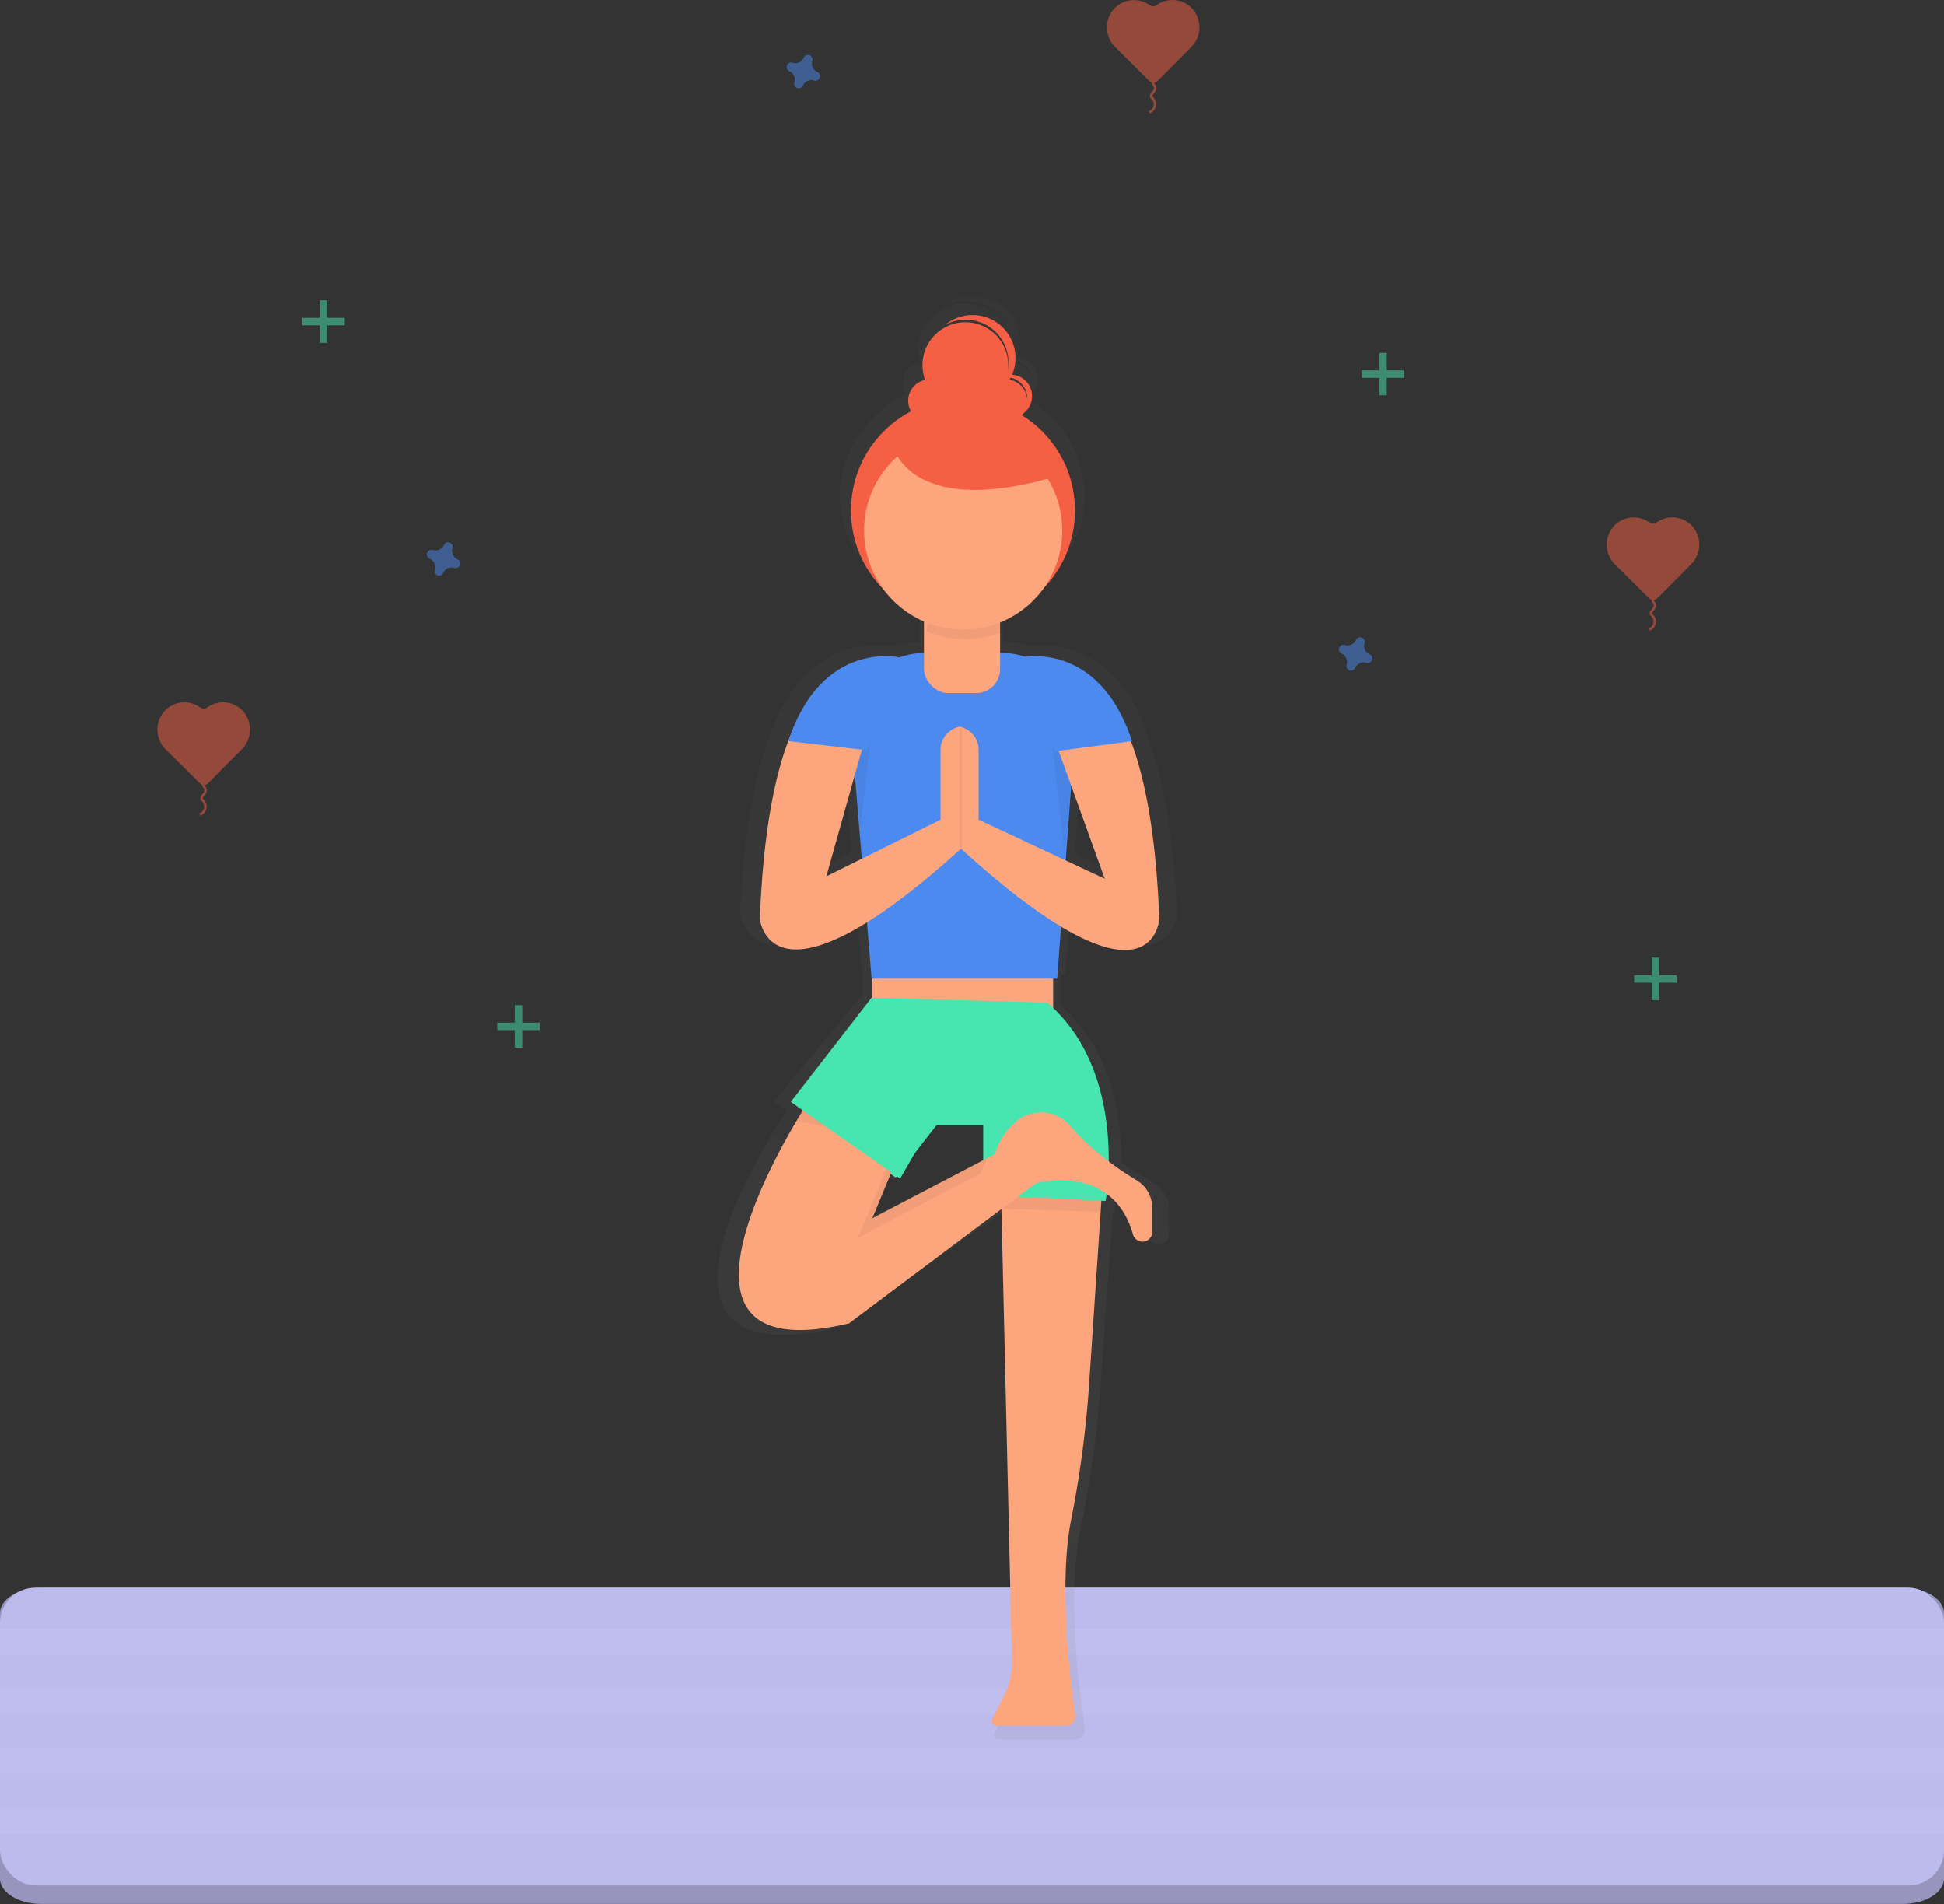 <svg id="285e20c2-5030-4880-96da-226378208714" data-name="Layer 1" xmlns="http://www.w3.org/2000/svg" xmlns:xlink="http://www.w3.org/1999/xlink" width="778" height="761.81" viewBox="0 0 778 761.81"><rect x="0" y="0" width="778" height="761.81" fill="#333333" stroke="none"/><defs><linearGradient id="5b2bb563-03eb-43dd-9e8e-c182eb9c090d" x1="587.04" y1="773.53" x2="587.04" y2="192.37" gradientUnits="userSpaceOnUse"><stop offset="0" stop-color="gray" stop-opacity="0.25"/><stop offset="0.54" stop-color="gray" stop-opacity="0.12"/><stop offset="1" stop-color="gray" stop-opacity="0.1"/></linearGradient></defs><title>meditation</title><path d="M969.49,709.09h-745c-9.12,0-16.51,4.59-16.51,10.25v106c0,5.66,7.39,10.25,16.51,10.25h745c9.12,0,16.51-4.59,16.51-10.25v-106C986,713.67,978.61,709.09,969.49,709.09Z" transform="translate(-208 -73.82)" fill="#bdbaee"/><path d="M969.49,709.09h-745c-9.12,0-16.51,4.59-16.51,10.25v106c0,5.66,7.39,10.25,16.51,10.25h745c9.12,0,16.51-4.59,16.51-10.25v-106C986,713.67,978.61,709.09,969.49,709.09Z" transform="translate(-208 -73.82)" opacity="0.2"/><rect y="635.26" width="778" height="119.12" rx="14.09" ry="14.09" fill="#bdbaee"/><rect y="651.69" width="778" height="10.27" fill="#fff" opacity="0.05"/><rect y="675.65" width="778" height="10.27" fill="#fff" opacity="0.05"/><rect y="699.61" width="778" height="10.27" fill="#fff" opacity="0.05"/><rect y="723.57" width="778" height="10.27" fill="#fff" opacity="0.05"/><path d="M669.15,546.72c-3.37-1.91-7.71-4.54-12.32-7.8.15-17.14-3.4-44.28-24.29-62.87V464h1.78L636,442.7C677.43,466,679,439.54,679,439.54c-1.44-34.41-6.24-57.41-12.39-72.69l.4,0c-12.55-36-39.61-35.39-46.81-34.54A34.25,34.25,0,0,0,610,330.69h-.63v-8.21l1-.35a14.08,14.08,0,0,0-.87-4,43.13,43.13,0,0,0,19.06-14.11,44.2,44.2,0,0,0,13.58-31.67c0-16.49-9.3-30.94-23.26-39a8.94,8.94,0,0,0,.62-.72,8.59,8.59,0,0,0,3.87-7.09,9,9,0,0,0-8.79-8.75,16.52,16.52,0,0,0,1.49-6.86c0-9.7-8.4-17.56-18.76-17.56a19.48,19.48,0,0,0-11.93,4,19.7,19.7,0,0,1,8.81-2.06c10.36,0,18.76,7.86,18.76,17.56,0,.21,0,.42,0,.62-.2-9.54-8.51-17.21-18.75-17.21s-18.76,7.86-18.76,17.56a16.5,16.5,0,0,0,1.17,6.05,8.94,8.94,0,0,0-7.42,8.59,8.31,8.31,0,0,0,1.2,4.28c-15.58,7.68-26.22,23-26.22,40.6a44.29,44.29,0,0,0,14.26,32.34A43.15,43.15,0,0,0,576,317.84V330.7a34.19,34.19,0,0,0-10.74,1.83s-34-7.45-48.6,34.27h0c-6.16,15.29-11,38.3-12.41,72.74,0,0,2.74,27.18,46.84,1.48l2,23h.36v7.8h-.36L517.8,514.47,523,518l-.22.34,0,.06-.41.63,0,.06-1,1.5-.08.13-.42.66-.12.19c-15.5,24.33-59.38,101.75,22.56,83.58l66.62-46.77,4.6,185.16a27.45,27.45,0,0,1-3.26,13.63L606,767a2,2,0,0,0,1.86,2.82h30.33a4.07,4.07,0,0,0,3.28-1.62l.71,5.3h0l-.71-5.3a3.54,3.54,0,0,0,.71-2.61l-2-14.87s-5.31-39.78.3-65.47a409.64,409.64,0,0,0,8-58.19l4.83-67.6.76,0,.26-4.53,1.13.05s.2-1,.44-2.87c4.86,3.34,9.08,8.55,11.51,16.59a4.29,4.29,0,0,0,4.15,3,4.16,4.16,0,0,0,4.29-4v-9.81A12.93,12.93,0,0,0,669.15,546.72Zm-31.1-131.08,2.37-30.75,14.71,38.24ZM621.25,226.53c0,.15,0,.29,0,.43a9,9,0,0,0-7.79-8.11c.18-.29.36-.58.53-.88A8.93,8.93,0,0,1,621.25,226.53ZM533.36,422.15l12.46-41.57,3,34.39ZM561.5,544l2.2,1.48.47-.57,1.46,1,6.42-10.44L581.54,524h20.4v14.43L553.5,562.21Z" transform="translate(-208 -73.82)" opacity="0.5" fill="url(#5b2bb563-03eb-43dd-9e8e-c182eb9c090d)"/><circle cx="385.39" cy="204.26" r="44.82" fill="#f55f44"/><path d="M608.48,545,613,738.56a28.32,28.32,0,0,1-3,13.32l-4.81,9.61a1.9,1.9,0,0,0,1.7,2.75h27.74a3.68,3.68,0,0,0,3.65-4.13l-1.82-14.53s-4.86-38.88.27-64a426.13,426.13,0,0,0,7.33-56.87l5.86-87.53Z" transform="translate(-208 -73.82)" fill="#fda57d"/><rect x="349.16" y="382.53" width="72.31" height="27.99" fill="#fda57d"/><g opacity="0.05"><polygon points="429.42 687.1 429.42 687.11 430.28 694.02 430.28 694.02 429.42 687.1"/><polygon points="401.43 483.65 441.19 484.88 441.93 471.12 400.48 478.89 401.43 483.65"/></g><path d="M631.1,465.39H556.83l-8.27-100.78a29.55,29.55,0,0,1,29.55-29.55h30.71a29.55,29.55,0,0,1,29.55,29.55Z" transform="translate(-208 -73.82)" fill="#4d8af0"/><rect x="369.78" y="235.42" width="30.47" height="41.89" rx="9.6" ry="9.6" fill="#fda57d"/><path d="M556.83,473,524.5,514.67l42,30.32,16.33-21h18.66v28l49,2.33S659.79,503,627.14,475Z" transform="translate(-208 -73.82)" fill="#47e6b1"/><path d="M531.5,514.67s-72.31,109.63,16.33,88.64l74.64-56s30.66-8.76,38.93,20.41a4,4,0,0,0,3.79,2.92h0a3.93,3.93,0,0,0,3.93-3.93v-9.58a12.78,12.78,0,0,0-6.16-11c-6.85-4.14-18.09-11.78-26.66-21.82a15.36,15.36,0,0,0-21.61-1.79,27.14,27.14,0,0,0-8.55,13.08l-49,25.66,16.33-39.65Z" transform="translate(-208 -73.82)" fill="#fda57d"/><g opacity="0.05"><path d="M567.84,529.28l-16.33,39.65,49-25.66a25.55,25.55,0,0,1,2.6-6l-45.93,24.06,16.33-39.65-42-7s-1.94,2.94-4.79,7.76Z" transform="translate(-208 -73.82)"/></g><polygon points="325.43 429.34 321.31 444.31 360.26 471.55 378.35 440.13 325.43 429.34" fill="#47e6b1"/><g opacity="0.05"><path d="M558.2,353.75a29.73,29.73,0,0,1,1.3-4.61,29.47,29.47,0,0,0-10,22.13l2.82,34.34Z" transform="translate(-208 -73.82)"/></g><g opacity="0.05"><path d="M628.21,364.22a29.73,29.73,0,0,0-1.3-4.61,29.47,29.47,0,0,1,10,22.13l-2.82,34.34Z" transform="translate(-208 -73.82)"/></g><path d="M651,352.57c9.77,12.24,18.94,37.59,20.95,88.87,0,0-2.33,42-79.31-28l-2.33-47.08h0a1.7,1.7,0,0,1,2.05-1.68,9.33,9.33,0,0,1,7.28,9.1v28l50.46,23.62-22.43-62.28C625.33,349.64,642.5,341.88,651,352.57Z" transform="translate(-208 -73.82)" fill="#fda57d"/><path d="M616.55,336.86s31.15-7.28,44.46,33.49l-30.92,4.11Z" transform="translate(-208 -73.82)" fill="#4d8af0"/><path d="M538,347.45c-11.44,9.58-23.54,34.1-25.89,94,0,0,3.9,41.56,80.88-28.42l.76-46.65h0a1.7,1.7,0,0,0-2.05-1.68,9.33,9.33,0,0,0-7.28,9.1v28l-45.7,22.66,18.46-65.77C559.11,347.85,546.45,340.39,538,347.45Z" transform="translate(-208 -73.82)" fill="#fda57d"/><path d="M568,336.86s-31.15-7.28-44.46,33.49L554.93,374Z" transform="translate(-208 -73.82)" fill="#4d8af0"/><rect x="384.06" y="291.59" width="0.95" height="47.61" opacity="0.05"/><path d="M594.42,329.54a39.52,39.52,0,0,0,14.73-2.84A14.6,14.6,0,0,0,594.59,313h-1.25a14.61,14.61,0,0,0-14.54,13.29A39.52,39.52,0,0,0,594.42,329.54Z" transform="translate(-208 -73.82)" opacity="0.05"/><circle cx="385.47" cy="212.26" r="39.65" fill="#fda57d"/><circle cx="372.04" cy="160.39" r="8.58" fill="#f55f44"/><circle cx="402.56" cy="160.39" r="8.58" fill="#f55f44"/><circle cx="386.34" cy="146.09" r="17.17" fill="#f55f44"/><path d="M612.46,223.73a8.54,8.54,0,0,0-4.79,1.46,8.58,8.58,0,0,1,7.67,15.2,8.58,8.58,0,0,0-2.88-16.66Z" transform="translate(-208 -73.82)" fill="#f55f44"/><path d="M597.2,199.89a17.1,17.1,0,0,0-10.92,3.92,17.16,17.16,0,0,1,19,28.4,17.16,17.16,0,0,0-8.06-32.32Z" transform="translate(-208 -73.82)" fill="#f55f44"/><path d="M564.78,250.43s4.77,31.47,64.85,14.3L600.06,239Z" transform="translate(-208 -73.82)" fill="#f55f44"/><g opacity="0.5"><path d="M868.14,282.9a10.89,10.89,0,0,0-14.21,1.32,11.13,11.13,0,0,0,.44,15.51L868,313.24a2.27,2.27,0,0,0,3.21,0l13.5-13.58a11.13,11.13,0,0,0,.35-15.51,10.89,10.89,0,0,0-14.21-1.24A2.29,2.29,0,0,1,868.14,282.9Z" transform="translate(-208 -73.82)" fill="#f55f44"/><path d="M869.65,312.7a2,2,0,0,0,0,1.9,8.78,8.78,0,0,1,.53.88c.35.87-.26,1.82-.88,2.53-.39.45-.83,1.06-.57,1.6a2,2,0,0,0,.46.52,3.35,3.35,0,0,1-1.28,5.58" transform="translate(-208 -73.82)" fill="none" stroke="#f55f44" stroke-miterlimit="10"/></g><g opacity="0.5"><path d="M288.14,356.9a10.89,10.89,0,0,0-14.21,1.32,11.13,11.13,0,0,0,.44,15.51L288,387.24a2.27,2.27,0,0,0,3.21,0l13.5-13.58a11.13,11.13,0,0,0,.35-15.51,10.89,10.89,0,0,0-14.21-1.24A2.29,2.29,0,0,1,288.14,356.9Z" transform="translate(-208 -73.82)" fill="#f55f44"/><path d="M289.65,386.7a2,2,0,0,0,0,1.9,8.78,8.78,0,0,1,.53.88c.35.87-.26,1.82-.88,2.53-.39.45-.83,1.06-.57,1.6a2,2,0,0,0,.46.52,3.35,3.35,0,0,1-1.28,5.58" transform="translate(-208 -73.82)" fill="none" stroke="#f55f44" stroke-miterlimit="10"/></g><g opacity="0.5"><path d="M668.14,75.9a10.89,10.89,0,0,0-14.21,1.32,11.13,11.13,0,0,0,.44,15.51L668,106.24a2.27,2.27,0,0,0,3.21,0l13.5-13.58A11.13,11.13,0,0,0,685,77.14a10.89,10.89,0,0,0-14.21-1.24A2.29,2.29,0,0,1,668.14,75.9Z" transform="translate(-208 -73.82)" fill="#f55f44"/><path d="M669.65,105.7a2,2,0,0,0,0,1.9,8.78,8.78,0,0,1,.53.88c.35.87-.26,1.82-.88,2.53-.39.45-.83,1.06-.57,1.6a2,2,0,0,0,.46.52,3.35,3.35,0,0,1-1.28,5.58" transform="translate(-208 -73.82)" fill="none" stroke="#f55f44" stroke-miterlimit="10"/></g><g opacity="0.5"><rect x="552" y="141.18" width="3" height="17" fill="#47e6b1"/><rect x="760" y="215" width="3" height="17" transform="translate(777 -611.82) rotate(90)" fill="#47e6b1"/></g><g opacity="0.5"><rect x="206" y="402.18" width="3" height="17" fill="#47e6b1"/><rect x="414" y="476" width="3" height="17" transform="translate(692 -4.82) rotate(90)" fill="#47e6b1"/></g><g opacity="0.5"><rect x="128" y="120.18" width="3" height="17" fill="#47e6b1"/><rect x="336" y="194" width="3" height="17" transform="translate(332 -208.82) rotate(90)" fill="#47e6b1"/></g><g opacity="0.5"><rect x="661" y="383.18" width="3" height="17" fill="#47e6b1"/><rect x="869" y="457" width="3" height="17" transform="translate(1128 -478.82) rotate(90)" fill="#47e6b1"/></g><path d="M756.09,335.61a3.67,3.67,0,0,1-2-4.44,1.77,1.77,0,0,0,.08-.41h0a1.84,1.84,0,0,0-3.31-1.22h0a1.77,1.77,0,0,0-.2.36,3.67,3.67,0,0,1-4.44,2,1.77,1.77,0,0,0-.41-.08h0a1.84,1.84,0,0,0-1.22,3.31h0a1.77,1.77,0,0,0,.36.2,3.67,3.67,0,0,1,2,4.44,1.77,1.77,0,0,0-.08.41h0a1.84,1.84,0,0,0,3.31,1.22h0a1.77,1.77,0,0,0,.2-.36,3.67,3.67,0,0,1,4.44-2,1.77,1.77,0,0,0,.41.08h0a1.84,1.84,0,0,0,1.22-3.31h0A1.77,1.77,0,0,0,756.09,335.61Z" transform="translate(-208 -73.82)" fill="#4d8af0" opacity="0.5"/><path d="M391.09,297.61a3.67,3.67,0,0,1-2-4.44,1.77,1.77,0,0,0,.08-.41h0a1.84,1.84,0,0,0-3.31-1.22h0a1.77,1.77,0,0,0-.2.36,3.67,3.67,0,0,1-4.44,2,1.77,1.77,0,0,0-.41-.08h0a1.84,1.84,0,0,0-1.22,3.31h0a1.77,1.77,0,0,0,.36.2,3.67,3.67,0,0,1,2,4.44,1.77,1.77,0,0,0-.08.41h0a1.84,1.84,0,0,0,3.31,1.22h0a1.77,1.77,0,0,0,.2-.36,3.67,3.67,0,0,1,4.44-2,1.77,1.77,0,0,0,.41.08h0a1.84,1.84,0,0,0,1.22-3.31h0A1.77,1.77,0,0,0,391.09,297.61Z" transform="translate(-208 -73.82)" fill="#4d8af0" opacity="0.5"/><path d="M535.09,102.61a3.67,3.67,0,0,1-2-4.44,1.77,1.77,0,0,0,.08-.41h0a1.84,1.84,0,0,0-3.31-1.22h0a1.77,1.77,0,0,0-.2.36,3.67,3.67,0,0,1-4.44,2,1.77,1.77,0,0,0-.41-.08h0a1.84,1.84,0,0,0-1.22,3.31h0a1.77,1.77,0,0,0,.36.2,3.67,3.67,0,0,1,2,4.44,1.77,1.77,0,0,0-.08.41h0a1.84,1.84,0,0,0,3.31,1.22h0a1.77,1.77,0,0,0,.2-.36,3.67,3.67,0,0,1,4.44-2,1.77,1.77,0,0,0,.41.08h0a1.84,1.84,0,0,0,1.22-3.31h0A1.77,1.77,0,0,0,535.09,102.61Z" transform="translate(-208 -73.82)" fill="#4d8af0" opacity="0.5"/></svg>